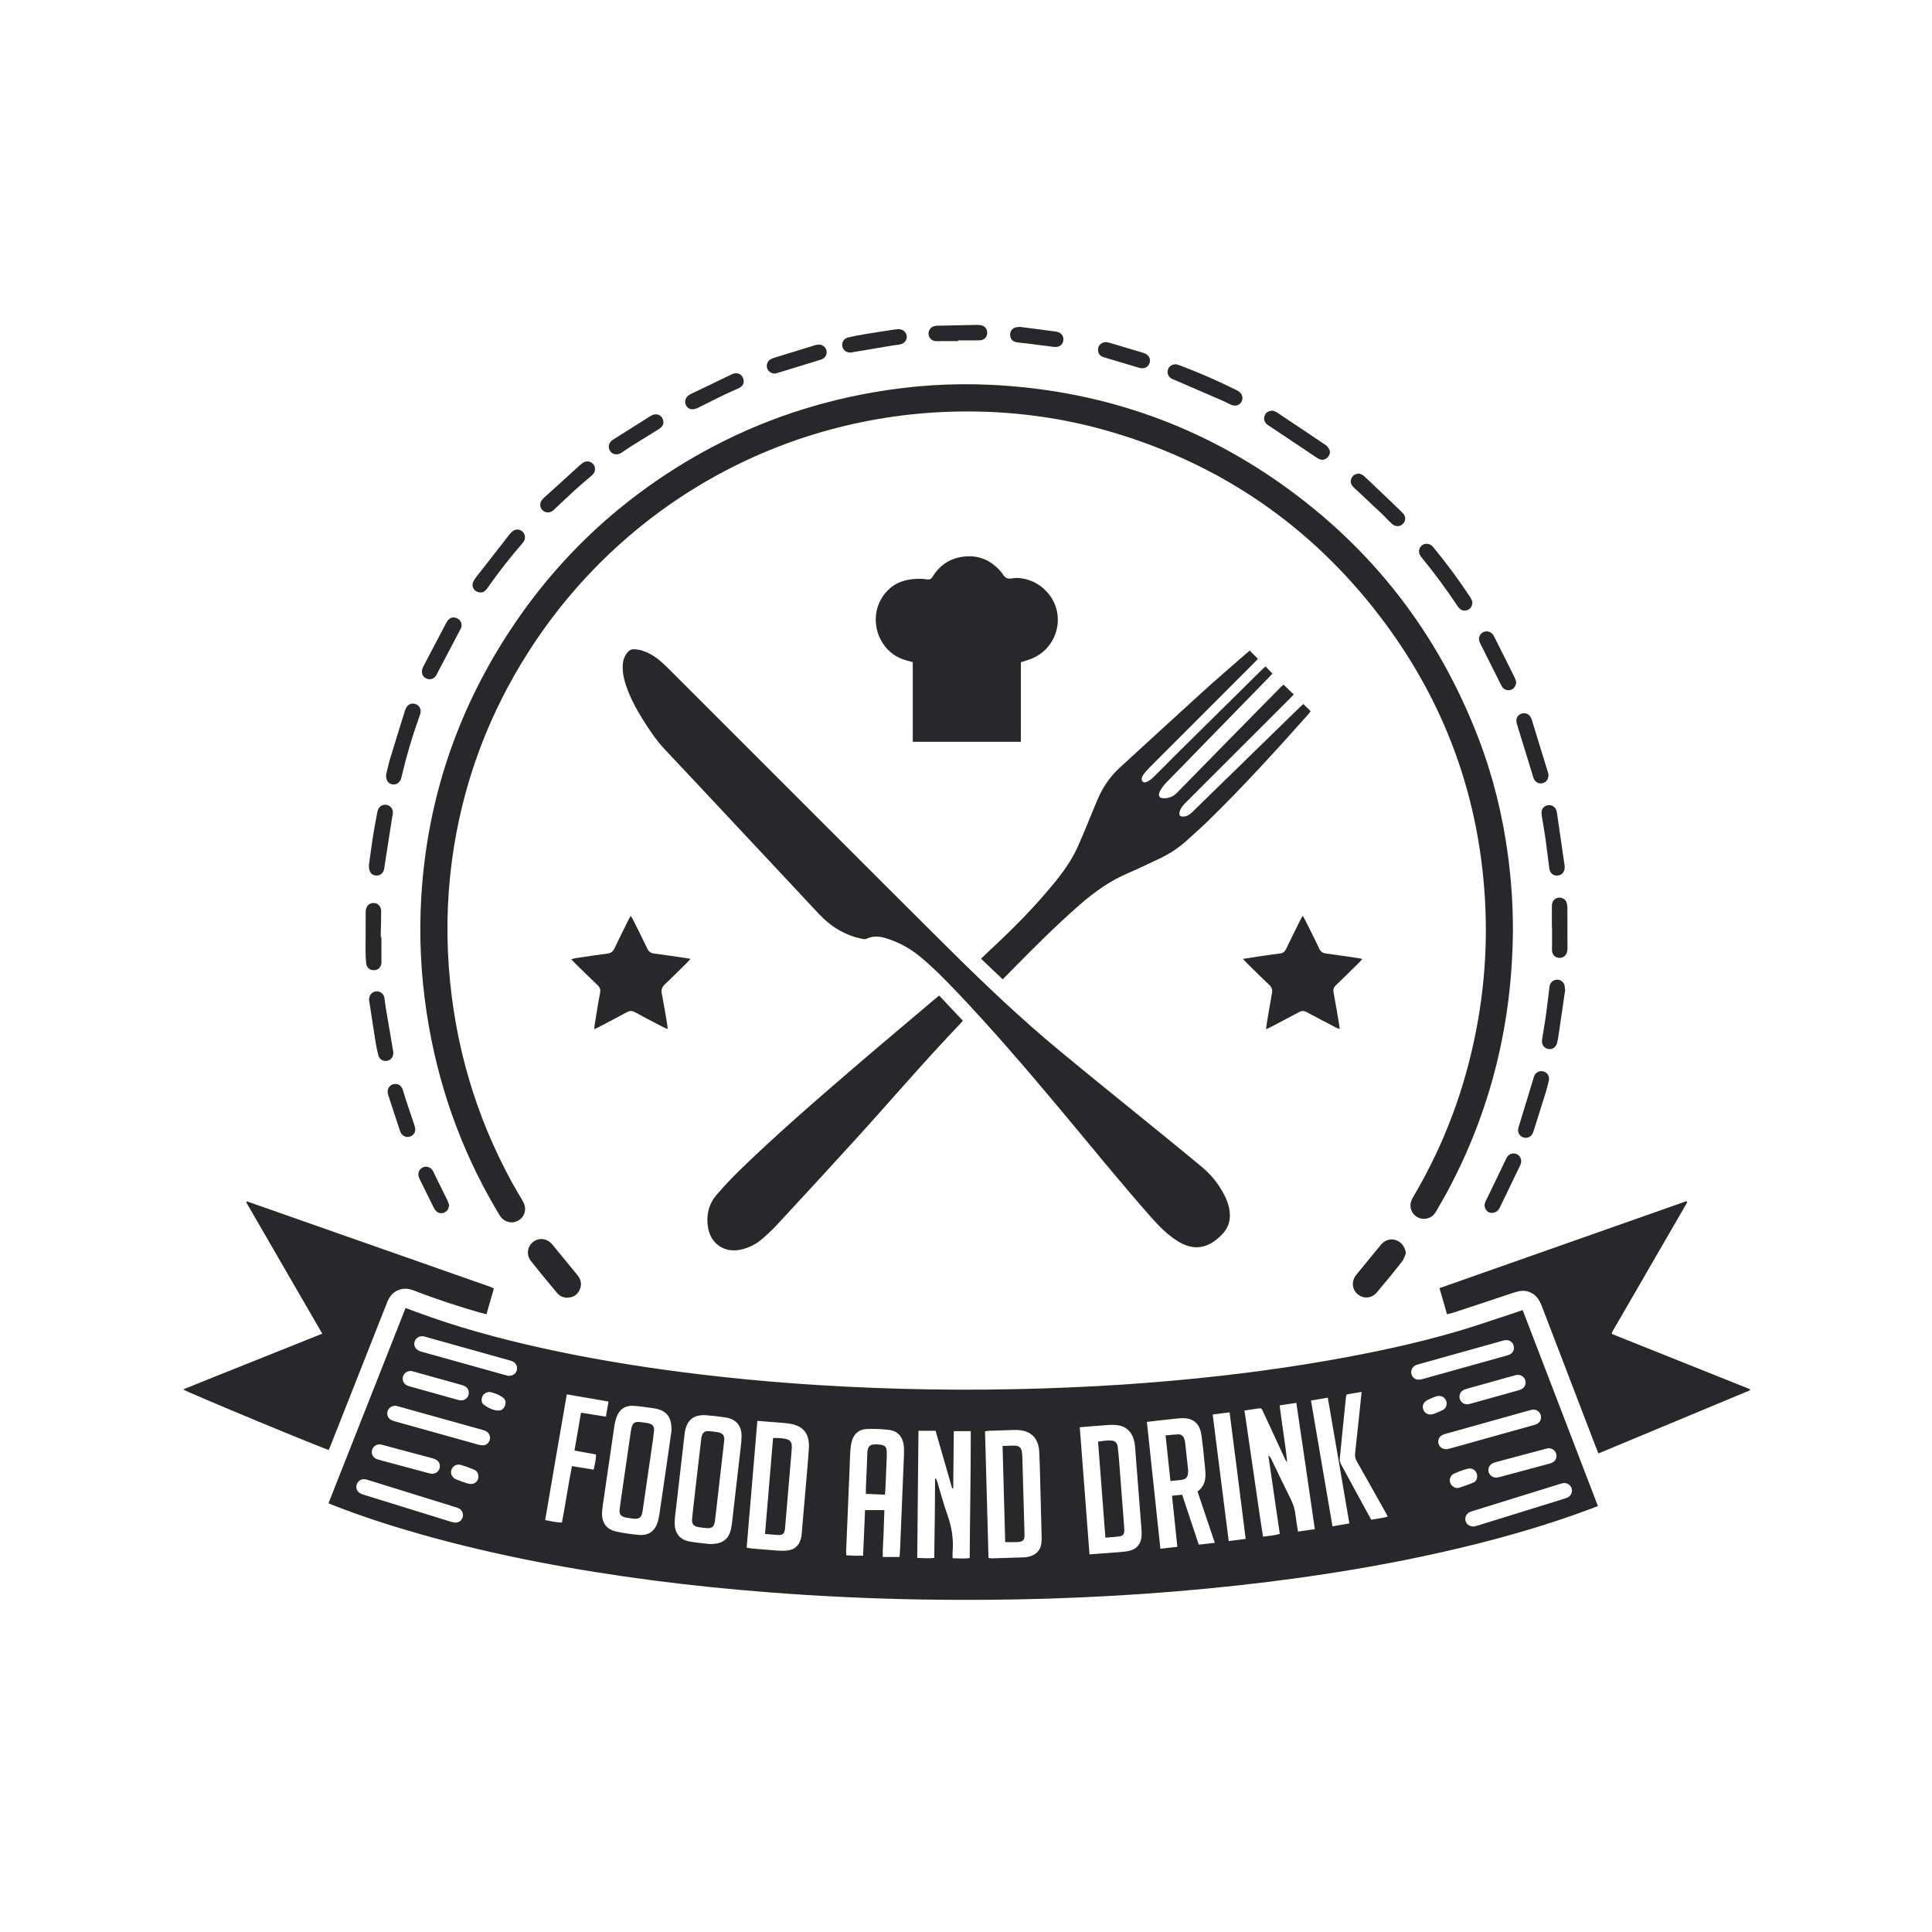 <?xml version="1.0" encoding="utf-8"?>
<!-- Generator: Adobe Illustrator 16.0.0, SVG Export Plug-In . SVG Version: 6.00 Build 0)  -->
<!DOCTYPE svg PUBLIC "-//W3C//DTD SVG 1.1//EN" "http://www.w3.org/Graphics/SVG/1.1/DTD/svg11.dtd">
<svg version="1.1" id="Layer_1" xmlns="http://www.w3.org/2000/svg" xmlns:xlink="http://www.w3.org/1999/xlink" x="0px" y="0px"
	 width="2400.208px" height="2400.208px" viewBox="0 0 2400.208 2400.208" enable-background="new 0 0 2400.208 2400.208"
	 xml:space="preserve">
<path fill-rule="evenodd" clip-rule="evenodd" fill="#28282B" d="M1891.681,1627.578c31.256,81.398,62.26,162.137,93.468,243.41
	c-2.484,1.012-4.448,1.863-6.448,2.615c-61.494,23.141-124.635,40.652-188.682,55.027c-58.16,13.053-116.821,23.33-175.857,31.539
	c-50.514,7.023-101.187,12.52-152.007,16.773c-105.319,8.816-210.821,11.949-316.471,10.205
	c-63.396-1.045-126.713-3.961-189.939-8.887c-48.254-3.76-96.396-8.557-144.379-14.836
	c-97.637-12.779-194.287-30.602-289.128-57.463c-36.563-10.355-72.685-22.055-108.1-35.875c-1.819-0.711-3.605-1.504-6.037-2.523
	c31.982-81.004,63.803-161.6,95.784-242.602c4.713,1.77,8.78,3.309,12.855,4.822c50.314,18.705,101.956,32.814,154.298,44.477
	c57.997,12.922,116.545,22.633,175.461,30.273c56.34,7.307,112.868,12.623,169.556,16.172c92.475,5.791,185.025,7.184,277.645,4.279
	c46.584-1.461,93.107-3.936,139.554-7.701c72.573-5.885,144.813-14.5,216.563-27.057c54.385-9.52,108.37-20.85,161.361-36.416
	c24.724-7.264,49.054-15.863,73.56-23.863C1886.798,1629.277,1888.842,1628.55,1891.681,1627.578z M1633.47,1899.785
	c-7.662-52.729-15.177-104.613-22.967-156.93c-7.296,1.088-13.726,2.045-20.756,3.092c2.834,23.914,7.042,47.066,9.351,70.502
	c-1.193-1.061-1.908-2.215-2.474-3.436c-6.724-14.51-13.42-29.031-20.132-43.545c-2.602-5.625-5.242-11.23-7.833-16.859
	c-0.784-1.705-1.602-3.32-3.885-2.996c-6.054,0.859-12.103,1.752-18.717,2.713c3.901,26.719,7.634,52.596,11.468,78.457
	c3.851,25.979,7.326,52.018,11.62,78.293c7.456-1.096,14.148-1.412,20.781-3.482c-4.793-32.9-9.49-65.158-14.189-97.414
	c1.99,1.402,2.96,3.094,3.808,4.844c8.103,16.73,16.043,33.543,24.35,50.172c2.912,5.83,4.689,11.789,5.451,18.217
	c0.815,6.895,2.044,13.74,3.198,21.309C1619.577,1901.732,1626.034,1900.828,1633.47,1899.785z M1141.057,1777.466
	c-0.514,52.932-1.021,105.207-1.533,158.008c7.486,0.375,14.113,0.693,21.141-0.016c0.231-17.008,0.491-33.375,0.665-49.744
	c0.172-16.203,0.256-32.406,0.379-48.607c0.41-0.039,0.82-0.078,1.23-0.117c0.586,1.641,1.238,3.262,1.747,4.928
	c4.149,13.566,7.768,27.322,12.536,40.668c5.273,14.76,7.508,29.717,6.27,45.281c-0.2,2.51-0.029,5.051-0.029,7.969
	c7.464,0.219,14.112,0.793,21.237-0.174c0.291-52.811,1.449-105.064,1.324-157.73c-7.183,0-13.675,0-21.065,0
	c-0.246,23.748-0.489,47.33-0.733,70.91c-0.44,0.064-0.88,0.131-1.32,0.195c-6.86-23.83-13.722-47.66-20.604-71.57
	C1155.091,1777.466,1148.558,1777.466,1141.057,1777.466z M1117.538,1934.324c0.189-2.23,0.452-4.383,0.543-6.545
	c1.645-39.336,3.28-78.672,4.877-118.01c0.162-3.99,0.316-8.01,0.041-11.984c-0.826-11.961-7.127-19.904-18.158-21.309
	c-9.271-1.18-18.744-1.514-28.087-1.152c-9.254,0.359-15.706,5.654-18.35,14.688c-1.166,3.982-1.704,8.217-1.993,12.373
	c-0.527,7.572-0.64,15.174-0.957,22.762c-1.41,33.746-2.838,67.49-4.231,101.236c-0.078,1.898,0.096,3.807,0.157,5.848
	c3.922,0.197,7.107,0.424,10.296,0.5c3.325,0.08,6.652,0.02,10.539,0.02c0.429-9.668,0.847-19.004,1.256-28.342
	c0.416-9.508,0.821-19.016,1.223-28.336c8.382,0,15.868,0,24.011,0c-0.344,10.205-0.618,19.725-0.996,29.24
	c-0.377,9.488-1.175,18.969-0.972,29.012C1104.083,1934.324,1110.581,1934.324,1117.538,1934.324z M1353.536,1931.078
	c5.184-0.383,9.712-0.699,14.237-1.057c10.161-0.801,20.355-1.324,30.473-2.51c14.015-1.639,20.523-9.4,20.086-23.41
	c-0.168-5.389-0.741-10.766-1.157-16.146c-2.338-30.289-4.663-60.58-7.064-90.865c-0.22-2.771-0.719-5.564-1.461-8.242
	c-3.181-11.455-11.086-17.846-22.93-18.572c-2.983-0.184-6.002-0.135-8.986,0.07c-8.574,0.584-17.14,1.295-25.707,1.977
	c-2.948,0.234-5.891,0.527-9.564,0.859C1345.493,1825.9,1349.492,1878.189,1353.536,1931.078z M834.23,1777.464
	c0.432-16.826-6.058-24.893-19.875-27.508c-1.571-0.297-3.149-0.578-4.735-0.77c-7.926-0.965-15.839-2.432-23.791-2.701
	c-9.315-0.313-16.08,4.426-19.483,13.172c-1.506,3.871-2.507,8.023-3.122,12.141c-4.424,29.65-8.707,59.32-12.993,88.99
	c-0.857,5.932-1.882,11.871-2.226,17.84c-0.743,12.896,5.249,21.391,17.668,24.094c9.346,2.035,18.904,3.408,28.44,4.166
	c11.729,0.93,19.517-4.789,22.995-15.969c1.121-3.604,1.761-7.385,2.315-11.131c3.507-23.725,6.94-47.459,10.375-71.193
	C831.429,1797.324,833.01,1786.046,834.23,1777.464z M1228.069,1935.498c1.864,0.229,3.027,0.523,4.183,0.49
	c13.575-0.379,27.153-0.75,40.724-1.271c2.361-0.09,4.763-0.648,7.033-1.354c8.029-2.494,12.796-7.918,13.759-16.34
	c0.361-3.158,0.34-6.377,0.262-9.564c-0.56-22.961-1.154-45.922-1.787-68.883c-0.324-11.779-0.519-23.568-1.188-35.33
	c-0.971-17.059-10.592-26.166-27.671-26.711c-1.196-0.039-2.397-0.035-3.595,0c-10.381,0.311-20.763,0.613-31.142,0.98
	c-1.497,0.053-2.981,0.439-4.909,0.742C1225.188,1830.941,1226.628,1883.164,1228.069,1935.498z M940.901,1765.193
	c-4.475,52.967-8.875,105.039-13.31,157.527c2.231,0.379,3.944,0.795,5.679,0.947c10.149,0.889,20.298,1.799,30.46,2.529
	c4.373,0.314,8.8,0.553,13.16,0.238c10.052-0.727,16.076-6.096,18.355-15.949c0.447-1.934,0.642-3.938,0.813-5.922
	c2.281-26.27,4.553-52.539,6.789-78.814c0.763-8.955,1.6-17.912,2.084-26.887c0.97-17.959-7.167-27.934-24.957-30.338
	c-8.106-1.096-16.311-1.469-24.472-2.156C950.955,1765.986,946.406,1765.634,940.901,1765.193z M880.961,1918.164
	c16.477,0.549,24.478-5.695,27.339-19.223c0.496-2.344,0.851-4.723,1.126-7.102c3.147-27.197,6.293-54.393,9.375-81.598
	c0.967-8.533,2.276-17.08,2.469-25.641c0.3-13.369-6.791-21.596-19.833-23.631c-8.088-1.264-16.252-2.203-24.418-2.756
	c-15.201-1.033-23.673,5.912-26.219,20.965c-0.133,0.789-0.214,1.586-0.306,2.381c-3.535,30.57-7.083,61.141-10.587,91.715
	c-0.683,5.953-1.542,11.918-1.706,17.895c-0.37,13.521,6.238,21.875,19.242,24.078
	C866.101,1916.716,874.886,1917.431,880.961,1918.164z M1424.834,1766.507c5.639,53.002,11.167,104.971,16.76,157.541
	c7.348-0.82,13.972-1.561,21.067-2.352c-2.234-21.486-4.392-42.232-6.6-63.461c4.623-0.484,8.479-0.887,12.558-1.313
	c6.971,20.939,13.766,41.352,20.669,62.09c6.811-0.799,13.053-1.529,19.919-2.334c-7.343-21.771-14.405-42.713-21.478-63.686
	c8.234-5.928,10.264-14.027,9.838-23.035c-0.217-4.584-0.721-9.158-1.21-13.727c-1.189-11.125-2.126-22.289-3.753-33.35
	c-2.24-15.24-10.748-21.844-26.052-20.963c-1.197,0.068-2.393,0.176-3.584,0.301c-7.153,0.752-14.309,1.488-21.457,2.285
	C1436.206,1765.097,1430.911,1765.775,1424.834,1766.507z M704.179,1732.251c-9.087,52.418-18.074,104.045-26.877,156.211
	c7.406,1.234,13.822,3.131,20.792,3.045c4.633-23.559,7.819-46.822,12.502-70.104c9.431,1.527,18.021,2.92,26.899,4.359
	c1.488-6.602,3.026-12.455,2.98-18.805c-9.171-1.676-17.733-3.242-26.762-4.893c2.748-15.904,5.386-31.176,8.121-47.006
	c10.496,1.674,20.436,3.258,30.892,4.926c1.136-6.545,2.141-12.34,3.26-18.785C738.64,1738.205,721.982,1735.328,704.179,1732.251z
	 M1628.693,1739.982c8.992,52.598,17.806,104.15,26.716,156.27c7.287-1.27,13.871-2.416,20.954-3.65
	c-9.012-52.385-17.622-104.104-26.804-156.215C1642.326,1737.632,1635.907,1738.738,1628.693,1739.982z M1547.533,1911.861
	c-6.63-52.842-13.144-104.838-19.969-157.287c-7.324,0.963-13.77,1.811-20.989,2.76c6.658,52.584,13.243,104.576,19.91,157.215
	C1533.627,1913.636,1540.089,1912.812,1547.533,1911.861z M1703.544,1888.046c7.11-1.479,13.814-1.742,20.538-4.018
	c-1.123-2.1-1.845-3.51-2.62-4.889c-11.946-21.268-23.851-42.561-35.906-63.766c-1.772-3.117-2.476-6.113-2.074-9.67
	c1.951-17.283,3.748-34.584,5.577-51.881c0.834-7.885,1.617-15.775,2.521-24.621c-6.862,1.178-12.815,2.199-18.594,3.189
	c-0.406,1.465-0.732,2.211-0.812,2.984c-2.631,25.855-5.287,51.709-7.752,77.582c-0.19,1.99,0.612,4.313,1.592,6.139
	c8.794,16.383,17.727,32.691,26.627,49.018C1696.172,1874.593,1699.723,1881.06,1703.544,1888.046z M575.192,1882.15
	c-0.22-3.676-1.854-6.514-5.15-8.213c-1.408-0.727-2.962-1.193-4.485-1.666c-35.861-11.135-71.725-22.26-107.593-33.371
	c-1.523-0.473-3.065-0.988-4.636-1.186c-4.578-0.572-8.789,2.213-10.203,6.588c-1.326,4.102,0.328,8.629,4.162,10.879
	c1.356,0.797,2.923,1.279,4.441,1.75c36.243,11.252,72.489,22.492,108.75,33.682c1.88,0.58,3.909,1.016,5.856,0.975
	C571.438,1891.478,575.271,1887.244,575.192,1882.15z M1831.237,1896.433c0.991-0.258,2.937-0.68,4.832-1.266
	c35.493-10.977,70.981-21.967,106.466-32.971c1.713-0.531,3.463-1.049,5.055-1.854c4.462-2.25,6.385-7.088,4.776-11.627
	c-1.501-4.234-5.893-6.889-10.471-6.158c-1.763,0.281-3.479,0.893-5.195,1.426c-35.293,10.945-70.584,21.9-105.872,32.865
	c-1.714,0.531-3.481,1-5.072,1.797c-4.254,2.137-6.247,6.715-4.991,11.053C1821.983,1893.91,1825.668,1896.533,1831.237,1896.433z
	 M491.262,1746.388c-5.139,0.113-8.883,3.123-9.92,7.357c-0.968,3.951,0.758,8.252,4.423,10.258
	c1.724,0.943,3.703,1.477,5.617,2.012c34.243,9.586,68.491,19.15,102.749,28.688c1.716,0.477,3.512,0.9,5.276,0.926
	c4.306,0.061,7.813-2.639,8.959-6.594c1.227-4.236-0.44-8.652-4.277-10.848c-1.368-0.785-2.922-1.307-4.451-1.734
	c-34.824-9.732-69.656-19.439-104.49-29.139C493.62,1746.89,492.059,1746.576,491.262,1746.388z M631.191,1709.185
	c5.755,0.32,9.649-2.35,10.827-6.787c1.253-4.723-0.934-9.229-5.589-11.26c-1.455-0.635-3.032-1.004-4.569-1.434
	c-34.051-9.535-68.104-19.061-102.158-28.588c-1.154-0.322-2.298-0.723-3.474-0.922c-5.151-0.873-9.82,1.98-11.195,6.781
	c-1.299,4.533,0.983,9.203,5.614,11.252c1.452,0.643,3.017,1.045,4.554,1.475c34.057,9.512,68.116,19.014,102.176,28.51
	C628.91,1708.64,630.462,1709.001,631.191,1709.185z M1880.877,1674.72c0.053-5.818-4.548-10.256-10.069-9.863
	c-1.77,0.125-3.523,0.674-5.249,1.156c-34.06,9.512-68.113,19.037-102.164,28.58c-1.727,0.484-3.51,0.93-5.089,1.74
	c-3.925,2.014-5.874,6.506-4.832,10.625c1.081,4.279,4.668,7.15,9.232,7.043c1.96-0.047,3.943-0.561,5.853-1.092
	c33.876-9.422,67.743-18.877,101.608-28.34c1.729-0.482,3.478-0.965,5.113-1.686
	C1878.931,1681.277,1880.682,1678.316,1880.877,1674.72z M1797.264,1800.47c0.823-0.186,2.587-0.504,4.307-0.982
	c34.253-9.551,68.503-19.115,102.747-28.697c1.725-0.482,3.5-0.949,5.08-1.758c4.186-2.145,6.021-6.746,4.654-11.18
	c-1.259-4.088-5.252-6.922-9.62-6.588c-1.77,0.135-3.523,0.674-5.248,1.154c-34.057,9.516-68.109,19.043-102.157,28.588
	c-1.727,0.484-3.511,0.926-5.091,1.734c-3.965,2.033-5.9,6.455-4.866,10.607C1788.129,1797.605,1791.749,1800.394,1797.264,1800.47z
	 M546.466,1821.71c0.086-5.029-2.802-8.313-9.286-10.063c-20.638-5.574-41.3-11.059-61.955-16.57
	c-0.962-0.258-1.934-0.557-2.918-0.635c-4.601-0.369-8.782,2.518-10.061,6.869c-1.276,4.344,0.733,8.926,4.998,11.029
	c1.415,0.697,2.997,1.088,4.533,1.504c20.06,5.41,40.122,10.809,60.191,16.184c1.54,0.412,3.124,0.83,4.701,0.893
	C542.012,1831.134,546.376,1826.957,546.466,1821.71z M1859.14,1835.755c1.23-0.254,3.011-0.531,4.741-0.992
	c20.063-5.365,40.124-10.748,60.174-16.162c1.722-0.465,3.499-0.971,5.028-1.848c3.868-2.215,5.461-6.621,4.178-10.863
	c-1.231-4.066-5.247-6.906-9.594-6.631c-1.376,0.088-2.742,0.498-4.088,0.855c-20.265,5.387-40.527,10.779-60.779,16.211
	c-1.723,0.463-3.489,1.012-5.017,1.898c-3.865,2.24-5.53,6.752-4.251,10.857C1850.728,1832.916,1854.477,1835.675,1859.14,1835.755z
	 M510.807,1703.232c-4.989-0.145-8.87,2.639-10.137,6.807c-1.244,4.094,0.504,8.695,4.377,10.797
	c1.729,0.939,3.706,1.475,5.621,2.014c18.667,5.244,37.341,10.455,56.018,15.658c1.732,0.482,3.477,1.035,5.25,1.225
	c4.676,0.498,8.837-2.346,10.114-6.715c1.295-4.434-0.621-8.881-4.922-11.072c-1.41-0.717-2.973-1.174-4.507-1.604
	c-19.249-5.389-38.504-10.752-57.761-16.111C513.326,1703.802,511.767,1703.466,510.807,1703.232z M1895.282,1717.523
	c0.036-5.465-4.596-9.852-10.147-9.457c-1.573,0.113-3.134,0.602-4.668,1.027c-19.064,5.305-38.125,10.621-57.179,15.967
	c-1.725,0.482-3.488,0.988-5.065,1.809c-3.963,2.063-5.845,6.449-4.775,10.641c1.118,4.381,5.277,7.469,9.888,7.068
	c1.97-0.172,3.911-0.803,5.834-1.338c16.756-4.65,33.508-9.322,50.256-14.002c3.08-0.861,6.199-1.625,9.201-2.709
	C1892.972,1724.958,1895.255,1721.691,1895.282,1717.523z M594.381,1834.046c-0.113-3.68-2.055-6.871-5.759-8.375
	c-5.162-2.096-10.394-4.086-15.734-5.658c-5.476-1.609-10.342,1.045-12.032,5.988c-1.665,4.867,0.766,9.83,6.087,11.977
	c4.245,1.711,8.56,3.271,12.912,4.688c1.857,0.605,3.902,1,5.84,0.926C590.784,1843.398,594.537,1839.119,594.381,1834.046z
	 M1835.193,1833.976c-0.081-6.508-5.683-11.004-11.977-9.283c-5.739,1.566-11.418,3.611-16.817,6.109
	c-6.002,2.779-6.964,10.566-2.304,15.086c2.511,2.434,5.665,3.287,8.844,2.311c5.887-1.811,11.724-3.865,17.396-6.26
	C1833.709,1840.515,1835.152,1837.343,1835.193,1833.976z M608.704,1729.318c-4.838,0.104-7.693,2.02-9.42,5.512
	c-1.677,3.393-1.17,8.277,1.884,10.418c5.356,3.754,11.2,6.941,17.986,7.123c3.978,0.107,6.763-2.236,8.162-5.902
	c1.397-3.658,0.981-7.453-2.1-9.857C620.167,1732.667,614.162,1730.513,608.704,1729.318z M1797.297,1743.738
	c-0.157-6.484-5.885-10.857-12.178-9.211c-3.626,0.951-7.053,2.701-10.52,4.205c-5.796,2.514-8.252,7.268-6.456,12.287
	c1.828,5.113,6.873,7.512,12.737,5.598c3.96-1.291,7.811-3.014,11.541-4.883C1795.723,1750.082,1797.077,1746.978,1797.297,1743.738
	z"/>
<path fill-rule="evenodd" clip-rule="evenodd" fill="#28282B" d="M1879.56,1154.653c-0.635,115.516-27.022,224.588-81.873,326.518
	c-4.357,8.098-9.06,16.012-13.642,23.986c-2.735,4.764-6.704,7.857-12.222,8.807c-12.054,2.07-22.295-9.102-18.884-20.854
	c0.874-3.014,2.558-5.846,4.167-8.584c37.24-63.373,62.484-131.242,76.563-203.342c10.053-51.48,14.009-103.438,11.586-155.791
	c-6.172-133.429-49.803-253.556-130.834-359.57c-85.49-111.848-196.099-188.098-331.126-228.432
	c-62.54-18.681-126.556-27.13-191.823-26.14c-218.618,3.317-418.821,115.456-536.17,300.553
	c-46.53,73.393-77.087,152.977-91.076,238.791c-8.174,50.146-10.33,100.589-6.589,151.294
	c7.002,94.934,32.935,184.275,78.781,267.76c4.331,7.887,9.122,15.518,13.508,23.373c4.333,7.76,2.793,16.377-3.604,21.688
	c-7.274,6.039-18.171,4.879-24.014-2.738c-2.059-2.686-3.715-5.689-5.443-8.615c-44.901-76.002-73.504-157.771-86.78-244.982
	c-7.311-48.025-9.626-96.29-6.675-144.765c6.868-112.818,40.021-217.406,99.479-313.486
	c59.991-96.942,139.348-174.229,237.962-231.503c70.224-40.786,145.538-67.691,225.58-81.458
	c47.496-8.17,95.334-11.374,143.423-9.127c132.627,6.195,253.857,46.701,362.297,123.493
	c113.31,80.24,194.658,185.728,244.497,315.354c18.158,47.229,30.16,96.065,36.821,146.232
	C1877.503,1093.495,1879.583,1123.988,1879.56,1154.653z"/>
<path fill-rule="evenodd" clip-rule="evenodd" fill="#28282B" d="M773.61,829.34c-0.217-6.642,1.284-13.305,6.063-19.002
	c2.214-2.64,4.813-3.905,8.344-3.765c6.977,0.279,13.309,2.522,19.369,5.75c8.57,4.566,15.722,10.937,22.533,17.75
	c50.756,50.769,101.511,101.54,152.291,152.286c66.48,66.435,132.798,133.035,199.545,199.202
	c43.034,42.661,87.024,84.358,133.691,123.071c39.703,32.936,79.956,65.211,119.945,97.805
	c19.376,15.791,38.839,31.479,58.006,47.518c12.248,10.252,21.912,22.74,28.843,37.168c2.06,4.287,3.691,8.906,4.702,13.551
	c2.834,13.02-0.056,24.59-9.834,34.07c-0.717,0.695-1.428,1.398-2.165,2.074c-16.576,15.189-33.538,16.791-52.479,4.727
	c-11.733-7.475-21.604-17.141-30.775-27.488c-40.064-45.199-77.947-92.242-116.74-138.518
	c-40.598-48.43-81.758-96.373-125.277-142.229c-15.145-15.957-30.556-31.66-47.605-45.637
	c-11.096-9.096-23.537-15.872-37.009-20.646c-9.334-3.308-18.8-5.487-28.555-0.757c-1.873,0.908-4.737,0.267-7.017-0.237
	c-20.585-4.54-37.653-15.162-51.961-30.442c-21.048-22.478-42.07-44.98-63.116-67.459c-42.911-45.836-85.768-91.724-128.792-137.454
	c-10.777-11.455-19.298-24.467-27.563-37.689c-7.961-12.737-14.994-25.975-19.91-40.233
	C775.595,845.355,773.643,837.824,773.61,829.34z"/>
<path fill-rule="evenodd" clip-rule="evenodd" fill="#28282B" d="M2002.579,1657.259c57.208,22.895,114.327,45.756,171.447,68.615
	c0.041,0.436,0.082,0.871,0.123,1.307c-62.611,26.09-125.222,52.18-188.381,78.498c-1.271-3.193-2.314-5.74-3.3-8.307
	c-22.432-58.424-44.896-116.838-67.238-175.297c-2.923-7.646-7.2-13.775-15.032-16.906c-6.745-2.699-13.195-1.438-19.854,0.814
	c-24.801,8.391-49.692,16.512-74.563,24.693c-2.411,0.793-4.917,1.301-8.085,2.125c-3.163-10.979-6.175-21.43-9.361-32.488
	c102.713-36.168,204.835-72.127,306.67-107.986c0.599,0.467,0.807,0.557,0.892,0.713c0.088,0.164,0.089,0.395,0.066,0.588
	c-0.022,0.188-0.11,0.373-0.194,0.549c-0.174,0.359-0.354,0.717-0.55,1.066c-0.293,0.523-0.603,1.037-0.902,1.557
	c-30.252,52.273-60.504,104.545-90.755,156.818c-0.2,0.346-0.39,0.697-0.572,1.053c-0.092,0.178-0.163,0.365-0.23,0.553
	c-0.068,0.188-0.144,0.377-0.174,0.572C2002.556,1655.992,2002.579,1656.195,2002.579,1657.259z"/>
<path fill-rule="evenodd" clip-rule="evenodd" fill="#28282B" d="M400.357,1656.882c-31.9-55.111-63.225-109.227-94.437-163.146
	c0.393-0.574,0.471-0.756,0.606-0.867c0.143-0.119,0.38-0.285,0.509-0.238c100.912,35.412,201.818,70.842,302.718,106.287
	c1.103,0.387,2.123,1.004,3.815,1.818c-3.054,10.594-6.068,21.045-9.219,31.973c-2.683-0.641-4.793-1.057-6.853-1.65
	c-27.487-7.902-54.671-16.713-81.351-27.057c-3.146-1.219-6.433-2.414-9.749-2.787c-11.048-1.244-20.547,4.721-24.988,15.643
	c-5.421,13.334-10.594,26.77-15.88,40.16c-18.205,46.119-36.412,92.238-54.625,138.355c-0.796,2.016-1.661,4.006-2.451,5.904
	c-4.708-0.549-174.314-70.896-180.928-75.125c29.088-11.918,57.787-23.182,86.389-34.68
	C342.452,1680.001,371.023,1668.617,400.357,1656.882z"/>
<path fill-rule="evenodd" clip-rule="evenodd" fill="#28282B" d="M1268.266,822.71c0,32.773,0,65.654,0,98.87
	c-45.002,0-89.276,0-134.292,0c0-33.122,0-65.992,0-98.971c-3.902-1.095-7.178-1.919-10.395-2.93
	c-35.58-11.188-48.475-58.761-20.093-86.852c9.261-9.166,21.02-12.852,33.728-13.626c4.76-0.29,9.628-0.135,14.34,0.551
	c3.587,0.521,5.448-0.573,7.258-3.517c7.564-12.307,18.273-20.67,32.492-23.718c20.796-4.458,38.268,1.576,52.164,17.741
	c0.91,1.058,1.803,2.163,2.507,3.361c2.544,4.327,6.124,5.896,11.124,4.97c6.191-1.146,12.357-0.405,18.4,1.231
	c21.394,5.794,37.395,25.233,38.626,46.876c1.297,22.793-11.997,43.63-33.251,51.914
	C1276.987,820.127,1272.931,821.208,1268.266,822.71z"/>
<path fill-rule="evenodd" clip-rule="evenodd" fill="#28282B" d="M1594.524,850.482c4.475,4.306,8.445,8.127,12.763,12.282
	c-2.073,2.15-3.82,4.021-5.629,5.829c-43.13,43.14-86.253,86.288-129.434,129.378c-3.044,3.037-5.611,6.247-6.693,10.447
	c-1.159,4.499,0.516,6.413,5.233,6.024c3.965-0.328,7.042-2.215,9.897-5.012c25.001-24.495,50.103-48.887,75.169-73.314
	c19.91-19.402,39.812-38.813,59.726-58.211c0.99-0.964,2.062-1.844,3.612-3.224c3.021,2.915,5.955,5.746,9.089,8.77
	c-0.87,1.258-1.43,2.278-2.185,3.125c-40.422,45.429-81.322,90.413-124.855,132.914c-8.581,8.378-17.593,16.318-26.457,24.403
	c-10.423,9.508-22.105,17.143-34.882,23.103c-12.684,5.917-25.242,12.137-38.124,17.591c-22.2,9.399-41.509,23.028-59.568,38.761
	c-30.948,26.962-59.852,56.032-88.579,85.292c-2.485,2.531-4.979,5.055-7.899,8.02c-9.096-8.65-17.738-16.869-26.886-25.57
	c1.797-1.78,3.253-3.309,4.798-4.742c26.846-24.906,53.06-50.441,76.852-78.334c14.56-17.067,28.682-34.553,38.038-55.139
	c7.44-16.372,13.966-33.161,20.902-49.762c1.233-2.952,2.531-5.877,3.74-8.838c6.368-15.602,15.548-29.214,28.048-40.626
	c34.117-31.146,68.024-62.521,102.239-93.558c17.922-16.257,36.313-31.999,54.504-47.958c1.466-1.285,3.039-2.448,4.693-3.772
	c3.491,3.489,6.671,6.667,10.15,10.145c-1.661,1.764-3.1,3.375-4.624,4.9c-42.985,43.002-85.986,85.989-128.955,129.008
	c-2.68,2.683-5.231,5.513-7.63,8.448c-1.244,1.521-2.32,3.322-2.949,5.174c-1.341,3.954,1.646,7.191,5.494,5.594
	c3.214-1.334,6.245-3.582,8.768-6.032c8.894-8.635,17.469-17.596,26.279-26.316c36.107-35.736,72.255-71.43,108.398-107.13
	c1.399-1.382,2.894-2.666,4.612-4.243c2.9,2.995,5.596,5.776,8.592,8.87c-1.345,1.483-2.611,2.972-3.973,4.366
	c-42.746,43.799-85.526,87.564-128.203,131.431c-2.883,2.963-5.437,6.441-7.374,10.088c-3.256,6.132-1.198,9.209,5.585,9.013
	c5.986-0.173,10.912-2.161,15.356-6.712c42.618-43.645,85.443-87.086,128.218-130.578
	C1591.632,853.116,1592.976,851.938,1594.524,850.482z"/>
<path fill-rule="evenodd" clip-rule="evenodd" fill="#28282B" d="M1166.751,1236.787c10.114,10.748,19.666,20.896,29.381,31.219
	c-1.226,1.508-2.015,2.631-2.955,3.611c-44.744,46.623-86.637,95.83-130.088,143.621c-32.42,35.66-65.13,71.059-97.854,106.439
	c-5.69,6.152-11.885,11.887-18.216,17.389c-7.654,6.654-16.577,11.133-26.527,13.357c-20.299,4.537-37.541-6.984-40.91-27.521
	c-2.424-14.771,0.659-28.637,10.267-40.01c10.17-12.041,21.185-23.445,32.535-34.398c44.203-42.648,90.566-82.914,137.14-122.924
	c33.677-28.928,67.709-57.443,101.587-86.141C1162.765,1240.031,1164.456,1238.675,1166.751,1236.787z"/>
<path fill-rule="evenodd" clip-rule="evenodd" fill="#28282B" d="M1692.478,1191.375c-1.856,2.044-3.072,3.521-4.427,4.855
	c-9.399,9.256-18.761,18.551-28.287,27.674c-2.702,2.588-3.756,5.066-3.013,8.951c2.585,13.537,4.753,27.154,7.054,40.746
	c0.227,1.334,0.271,2.697,0.468,4.76c-1.954-0.775-3.408-1.213-4.732-1.902c-12.051-6.279-24.166-12.443-36.059-19.012
	c-3.648-2.016-6.443-1.824-9.955,0.094c-11.398,6.223-22.955,12.158-34.46,18.188c-1.705,0.893-3.464,1.688-6.133,2.982
	c0.342-3.021,0.473-4.967,0.793-6.879c2.112-12.611,4.125-25.242,6.483-37.809c0.824-4.393-0.09-7.463-3.448-10.586
	c-9.511-8.844-18.672-18.064-27.952-27.156c-1.353-1.324-2.6-2.758-4.672-4.971c6.779-1.072,12.42-2.019,18.076-2.846
	c9.291-1.357,18.577-2.768,27.898-3.886c3.797-0.456,6.005-2.124,7.654-5.606c5.646-11.916,11.596-23.689,17.454-35.505
	c0.863-1.742,1.859-3.418,3.18-5.828c1.247,2.195,2.178,3.671,2.953,5.226c5.887,11.801,11.944,23.524,17.499,35.481
	c1.963,4.225,4.703,5.785,9.081,6.345c13.475,1.722,26.903,3.802,40.347,5.763
	C1689.389,1190.616,1690.475,1190.93,1692.478,1191.375z"/>
<path fill-rule="evenodd" clip-rule="evenodd" fill="#28282B" d="M857.955,1191.315c-2.393,2.491-3.853,4.085-5.391,5.602
	c-8.822,8.695-17.52,17.527-26.567,25.982c-3.618,3.381-4.764,6.719-3.792,11.6c2.455,12.338,4.427,24.771,6.552,37.172
	c0.331,1.928,0.445,3.893,0.764,6.793c-2.252-0.965-3.838-1.523-5.314-2.293c-11.864-6.193-23.791-12.279-35.51-18.738
	c-3.627-2-6.438-1.822-9.956,0.107c-11.21,6.145-22.587,11.984-33.91,17.922c-1.908,1.002-3.866,1.908-6.465,3.184
	c0.125-2.119,0.086-3.436,0.295-4.713c2.199-13.402,4.199-26.844,6.798-40.17c0.896-4.59-0.347-7.408-3.58-10.436
	c-9.332-8.738-18.386-17.773-27.531-26.712c-1.398-1.366-2.698-2.835-4.558-4.799c1.885-0.572,3.079-1.102,4.325-1.287
	c13.433-2.001,26.852-4.128,40.326-5.808c4.512-0.563,7.06-2.435,8.972-6.53c5.408-11.581,11.216-22.974,16.886-34.431
	c0.875-1.766,1.854-3.48,3.113-5.832c1.06,1.484,1.952,2.441,2.512,3.563c6.151,12.333,12.388,24.629,18.284,37.084
	c1.852,3.914,4.399,5.543,8.62,6.078c13.471,1.704,26.894,3.798,40.333,5.753C854.299,1190.575,855.424,1190.833,857.955,1191.315z"
	/>
<path fill-rule="evenodd" clip-rule="evenodd" fill="#28282B" d="M704.201,1612.144c-4.905-0.133-9.02-2.084-12.083-5.775
	c-10.955-13.209-21.978-26.369-32.585-39.854c-5.981-7.605-4.464-17.826,2.708-23.561c7.31-5.844,17.557-4.561,23.953,3.166
	c10.435,12.605,20.772,25.289,31.143,37.945c4.762,5.811,5.834,12.25,2.465,18.98
	C716.657,1609.332,711.203,1612.216,704.201,1612.144z"/>
<path fill-rule="evenodd" clip-rule="evenodd" fill="#28282B" d="M1746.589,1557.167c-1.537,3.387-2.473,7.25-4.712,10.082
	c-10.27,13.002-20.723,25.869-31.475,38.475c-6.401,7.504-16.493,8.143-23.595,2.227c-7.268-6.055-8.181-16.316-1.881-24.115
	c10.163-12.58,20.441-25.066,30.76-37.518c5.086-6.139,12.501-8.076,19.382-5.348
	C1741.576,1543.552,1745.946,1549.988,1746.589,1557.167z"/>
<path fill-rule="evenodd" clip-rule="evenodd" fill="#28282B" d="M479.699,962.424c1.367-5.556,2.788-12.613,4.852-19.478
	c5.974-19.859,12.192-39.646,18.362-59.446c0.53-1.701,1.229-3.405,2.164-4.911c2.508-4.035,7.18-5.502,11.471-3.794
	c4.303,1.712,6.764,5.963,5.931,10.57c-0.317,1.75-0.987,3.448-1.594,5.134c-8.655,24.052-15.902,48.521-21.703,73.417
	c-0.316,1.358-0.602,2.74-1.095,4.038c-1.807,4.753-6.218,7.365-10.814,6.497C482.339,973.519,479.283,969.311,479.699,962.424z"/>
<path fill-rule="evenodd" clip-rule="evenodd" fill="#28282B" d="M1461.106,452.535c1.019,0.299,2.966,0.734,4.813,1.433
	c23.912,9.049,47.324,19.245,70.178,30.715c0.534,0.269,1.082,0.516,1.6,0.815c5.313,3.067,7.233,8.232,4.886,13.113
	c-2.319,4.82-7.742,6.597-13.278,4.184c-3.291-1.434-6.416-3.247-9.708-4.678c-19.579-8.505-39.186-16.947-58.78-25.415
	c-2.013-0.87-4.143-1.557-5.988-2.701c-3.718-2.302-5.174-6.863-3.813-11.033C1452.285,455.073,1455.949,452.49,1461.106,452.535z"
	/>
<path fill-rule="evenodd" clip-rule="evenodd" fill="#28282B" d="M1829.24,747.646c-0.167,5.215-1.866,8.177-5.437,9.925
	c-3.59,1.759-7.061,1.322-10.065-1.192c-1.495-1.25-2.68-2.945-3.776-4.59c-13.398-20.103-27.699-39.536-43.016-58.22
	c-1.009-1.23-2.046-2.481-2.798-3.87c-2.37-4.372-1.239-9.438,2.614-12.309c3.549-2.644,8.638-2.402,12.143,0.649
	c0.896,0.779,1.664,1.72,2.422,2.642c16.114,19.581,31.178,39.94,45.102,61.134C1827.809,743.916,1828.64,746.377,1829.24,747.646z"
	/>
<path fill-rule="evenodd" clip-rule="evenodd" fill="#28282B" d="M1581.168,510.207c1.05,0.42,3.271,0.905,5.036,2.077
	c20.315,13.482,40.586,27.034,60.786,40.689c1.733,1.172,3.239,3.03,4.217,4.9c1.866,3.569,0.984,7.083-1.61,9.995
	c-2.594,2.913-5.944,4.05-9.764,2.806c-1.491-0.486-2.903-1.333-4.22-2.211c-19.95-13.312-39.882-26.651-59.8-40.009
	c-1.15-0.771-2.34-1.61-3.192-2.673c-2.479-3.087-2.751-6.585-1.198-10.154C1572.886,512.26,1576.372,510.166,1581.168,510.207z"/>
<path fill-rule="evenodd" clip-rule="evenodd" fill="#28282B" d="M596.815,736.02c-7.042-0.188-11.457-6.42-9.19-12.584
	c0.741-2.015,2-3.912,3.328-5.626c13.805-17.803,27.665-35.563,41.537-53.313c1.102-1.41,2.301-2.78,3.637-3.963
	c3.812-3.377,8.848-3.521,12.568-0.491c3.848,3.134,4.612,8.489,1.804,12.935c-0.53,0.838-1.181,1.607-1.834,2.358
	c-15.326,17.626-29.638,36.043-43.049,55.163C603.328,733.759,600.656,736.246,596.815,736.02z"/>
<path fill-rule="evenodd" clip-rule="evenodd" fill="#28282B" d="M1923.7,962.598c0.115,5.444-2.707,9.225-7.255,10.399
	c-4.356,1.125-8.915-1.011-10.879-5.347c-0.898-1.984-1.35-4.172-1.996-6.271c-6.116-19.844-12.245-39.686-18.323-59.542
	c-0.637-2.08-1.307-4.241-1.374-6.383c-0.135-4.308,2.501-7.617,6.613-8.946c3.902-1.26,8.202,0.115,10.545,3.624
	c0.981,1.47,1.698,3.183,2.225,4.882c6.605,21.368,13.16,42.75,19.702,64.137C1923.363,960.477,1923.547,961.872,1923.7,962.598z"/>
<path fill-rule="evenodd" clip-rule="evenodd" fill="#28282B" d="M458.323,1074.808c1.444-10.345,3.045-22.833,4.971-35.271
	c1.466-9.474,3.33-18.888,5.052-28.322c0.323-1.765,0.629-3.57,1.266-5.234c1.771-4.623,6.444-7.054,11.125-5.966
	c4.403,1.024,7.541,4.979,7.349,9.69c-0.097,2.375-0.739,4.727-1.108,7.092c-3.114,19.934-6.223,39.87-9.326,59.805
	c-0.123,0.79-0.126,1.598-0.267,2.383c-1.067,5.963-5.361,9.367-10.914,8.674C461.202,1087,458.107,1082.966,458.323,1074.808z"/>
<path fill-rule="evenodd" clip-rule="evenodd" fill="#28282B" d="M1943.914,1077.11c0.077,5.983-3.303,10.104-8.558,10.612
	c-5.631,0.545-9.768-2.817-10.597-8.979c-1.627-12.085-2.961-24.209-4.657-36.283c-1.252-8.905-2.909-17.752-4.334-26.634
	c-0.347-2.164-0.736-4.367-0.68-6.541c0.117-4.542,3.133-7.942,7.51-8.875c4.17-0.889,8.561,1.237,10.459,5.213
	c0.594,1.244,1.008,2.633,1.207,3.999c3.202,21.953,6.358,43.913,9.518,65.872C1943.867,1076.088,1943.881,1076.69,1943.914,1077.11
	z"/>
<path fill-rule="evenodd" clip-rule="evenodd" fill="#28282B" d="M488.669,1307.63c-0.003,5.709-3.235,9.627-7.992,10.301
	c-4.958,0.701-9.167-1.703-10.573-6.727c-1.449-5.182-2.515-10.496-3.37-15.813c-2.728-16.957-5.284-33.941-7.887-50.92
	c-0.181-1.18-0.326-2.393-0.257-3.578c0.284-4.914,3.932-8.787,8.627-9.27c4.632-0.477,9.117,2.594,10.175,7.443
	c0.848,3.893,1.042,7.92,1.703,11.859c2.907,17.332,5.879,34.652,8.823,51.979C488.22,1304.677,488.484,1306.455,488.669,1307.63z"
	/>
<path fill-rule="evenodd" clip-rule="evenodd" fill="#28282B" d="M1944.581,1229.074c-2.789,19.139-5.563,38.279-8.382,57.414
	c-0.435,2.957-0.927,5.92-1.636,8.822c-1.364,5.578-5.859,8.764-10.916,7.934c-5.381-0.885-8.759-5.574-7.885-11.498
	c1.366-9.273,3.144-18.486,4.446-27.766c1.661-11.852,3.022-23.742,4.519-35.615c0.174-1.383,0.225-2.807,0.604-4.133
	c1.377-4.813,5.668-7.676,10.421-7.084c4.694,0.584,8.093,4.43,8.331,9.449c0.038,0.797,0.005,1.596,0.005,2.393
	C1944.252,1229.017,1944.417,1229.046,1944.581,1229.074z"/>
<path fill-rule="evenodd" clip-rule="evenodd" fill="#28282B" d="M1688.625,588.222c1.396,0.71,4.067,1.411,5.835,3.073
	c16.158,15.197,32.26,30.457,48.141,45.941c4.4,4.29,3.998,10.192-0.031,13.902c-3.976,3.661-9.532,3.399-13.979-0.885
	c-4.029-3.882-7.764-8.072-11.824-11.92c-10.88-10.313-21.871-20.507-32.802-30.768c-1.452-1.362-3.021-2.677-4.157-4.282
	c-2.14-3.023-2.21-6.379-0.558-9.665C1680.923,590.293,1683.841,588.758,1688.625,588.222z"/>
<path fill-rule="evenodd" clip-rule="evenodd" fill="#28282B" d="M1896.085,1413.605c-6.101,0.186-10.675-4.627-10.09-10.447
	c0.195-1.953,0.938-3.863,1.518-5.766c5.687-18.707,11.392-37.408,17.091-56.109c0.465-1.527,0.785-3.117,1.417-4.572
	c2.076-4.783,7.047-7.051,11.854-5.523c4.468,1.42,7.39,5.982,6.386,10.854c-1.087,5.268-2.51,10.486-4.097,15.631
	c-4.881,15.824-9.924,31.598-14.873,47.402C1903.792,1409.863,1901.031,1413.156,1896.085,1413.605z"/>
<path fill-rule="evenodd" clip-rule="evenodd" fill="#28282B" d="M739.197,583.069c-0.039,3.507-1.971,5.93-4.488,8.082
	c-6.824,5.831-13.736,11.567-20.38,17.598c-8.269,7.507-16.303,15.272-24.44,22.923c-1.016,0.956-1.971,2-3.086,2.823
	c-4.193,3.097-9.733,2.696-13.064-0.865c-3.402-3.637-3.422-8.911,0.002-13.081c0.756-0.921,1.627-1.759,2.512-2.563
	c14.762-13.407,29.527-26.812,44.318-40.187c1.326-1.199,2.742-2.36,4.286-3.242c3.181-1.817,6.518-1.82,9.684,0.038
	C737.721,576.462,739.235,579.37,739.197,583.069z"/>
<path fill-rule="evenodd" clip-rule="evenodd" fill="#28282B" d="M563.179,767.087c7.243,0.042,11.816,6.314,9.831,12.506
	c-0.481,1.5-1.366,2.876-2.108,4.288c-9.099,17.301-18.204,34.599-27.309,51.897c-0.65,1.235-1.189,2.546-1.975,3.688
	c-2.729,3.974-7.297,5.382-11.56,3.667c-4.286-1.724-6.605-5.886-5.74-10.661c0.279-1.542,0.872-3.084,1.603-4.48
	c9.436-18.025,18.925-36.022,28.396-54.029C556.384,770.034,559.174,767.14,563.179,767.087z"/>
<path fill-rule="evenodd" clip-rule="evenodd" fill="#28282B" d="M473.868,1164.413c0,9.169-0.002,18.339,0.002,27.508
	c0,1.396,0.127,2.797,0.031,4.186c-0.37,5.369-4.035,9.041-9.12,9.223c-5.169,0.188-9.269-3.029-9.849-8.443
	c-0.593-5.539-0.75-11.145-0.767-16.723c-0.047-15.552,0.077-31.103,0.137-46.655c0.002-0.598,0.017-1.198,0.066-1.793
	c0.521-6.2,4.278-9.997,9.765-9.876c5.438,0.12,9.371,4.124,9.398,10.275c0.041,9.17-0.311,18.342-0.484,27.513
	c-0.031,1.594-0.004,3.191-0.004,4.787C473.318,1164.413,473.593,1164.413,473.868,1164.413z"/>
<path fill-rule="evenodd" clip-rule="evenodd" fill="#28282B" d="M1116.131,408.93c5.639,0.071,9.701,3.494,10.315,8.436
	c0.6,4.818-2.555,9.2-7.857,10.415c-3.295,0.754-6.709,0.966-10.053,1.523c-16.133,2.687-32.261,5.408-48.39,8.124
	c-0.787,0.132-1.555,0.388-2.345,0.483c-5.596,0.68-10.213-2.387-11.292-7.47c-1.073-5.068,1.886-10.014,7.348-11.284
	c7.184-1.67,14.452-3.022,21.73-4.231c11.61-1.928,23.257-3.641,34.894-5.408C1112.452,409.218,1114.45,409.1,1116.131,408.93z"/>
<path fill-rule="evenodd" clip-rule="evenodd" fill="#28282B" d="M1853.054,1506.845c-5.37,0.137-10.103-5.9-8.282-12.23
	c0.545-1.896,1.609-3.646,2.476-5.445c7.539-15.658,15.084-31.314,22.64-46.965c0.866-1.797,1.607-3.697,2.754-5.303
	c2.715-3.803,7.626-4.947,11.761-2.973c4.127,1.969,6.299,6.512,5.177,10.996c-0.288,1.154-0.755,2.283-1.272,3.359
	c-8.314,17.281-16.646,34.553-24.982,51.824C1861.467,1503.955,1858.739,1506.638,1853.054,1506.845z"/>
<path fill-rule="evenodd" clip-rule="evenodd" fill="#28282B" d="M1883.615,847.051c-0.056,4.806-2.65,8.544-6.147,9.828
	c-3.829,1.406-8.358,0.299-10.836-2.932c-1.198-1.562-2.006-3.437-2.899-5.215c-7.894-15.699-15.768-31.407-23.643-47.114
	c-0.716-1.427-1.529-2.824-2.068-4.318c-1.674-4.637,0.207-9.612,4.355-11.808c4.178-2.211,9.348-1.052,12.317,2.855
	c0.839,1.104,1.5,2.361,2.127,3.606c8.248,16.415,16.504,32.825,24.675,49.277C1882.545,843.344,1883.128,845.689,1883.615,847.051z
	"/>
<path fill-rule="evenodd" clip-rule="evenodd" fill="#28282B" d="M923.95,474.173c-0.121,3.657-2.575,6.507-6.538,8.284
	c-5.638,2.529-11.339,4.928-16.894,7.628c-11.114,5.403-22.147,10.973-33.212,16.478c-6.714,3.339-12.307,2.257-15-2.952
	c-2.688-5.2-0.466-11.132,5.917-14.139c16.947-7.983,33.772-16.225,50.657-24.342c1.072-0.515,2.207-0.964,3.362-1.231
	C918.316,462.491,924.016,467.099,923.95,474.173z"/>
<path fill-rule="evenodd" clip-rule="evenodd" fill="#28282B" d="M962.88,464.141c-4.945-0.092-8.651-2.865-9.84-6.747
	c-1.2-3.917,0.199-8.296,3.633-10.595c1.469-0.983,3.175-1.714,4.873-2.242c16.78-5.217,33.575-10.385,50.384-15.511
	c1.705-0.52,3.516-0.891,5.29-0.944c4.63-0.137,8.55,3.04,9.572,7.508c0.932,4.077-1.185,8.508-5.169,10.483
	c-1.417,0.702-2.998,1.088-4.523,1.556c-16.226,4.984-32.453,9.961-48.685,14.924C966.323,463.214,964.207,463.767,962.88,464.141z"
	/>
<path fill-rule="evenodd" clip-rule="evenodd" fill="#28282B" d="M824.229,524.662c-0.036,3.903-2.669,6.62-6.292,8.826
	c-10.392,6.33-20.748,12.721-31.065,19.172c-4.396,2.75-8.653,5.723-12.993,8.563c-1.332,0.873-2.658,1.816-4.113,2.43
	c-4.345,1.832-9.189,0.439-11.73-3.222c-2.721-3.92-2.168-9.083,1.417-12.532c0.854-0.822,1.856-1.514,2.864-2.151
	c15.168-9.602,30.332-19.212,45.552-28.731c1.65-1.032,3.585-1.884,5.488-2.183C819.134,513.928,824.095,518.265,824.229,524.662z"
	/>
<path fill-rule="evenodd" clip-rule="evenodd" fill="#28282B" d="M1927.961,1152.227c0-7.995-0.013-15.99,0.01-23.985
	c0.005-1.793-0.074-3.624,0.245-5.372c0.806-4.403,4.409-7.478,8.734-7.709c4.241-0.227,8.346,2.535,9.544,6.726
	c0.541,1.893,0.741,3.94,0.751,5.919c0.082,16.791,0.095,33.583,0.092,50.375c0,1.389-0.129,2.811-0.445,4.16
	c-1.167,4.972-5.2,8.013-10.002,7.664c-4.858-0.354-8.381-3.841-8.752-8.995c-0.2-2.78,0.057-5.592,0.063-8.39
	c0.015-6.797,0.005-13.594,0.005-20.391C1928.124,1152.227,1928.043,1152.227,1927.961,1152.227z"/>
<path fill-rule="evenodd" clip-rule="evenodd" fill="#28282B" d="M1190.193,423.789c-7.386,0-14.771-0.002-22.158,0
	c-1.996,0-4.013,0.191-5.986-0.019c-4.646-0.494-8.091-4.116-8.489-8.676c-0.371-4.241,2.227-8.306,6.452-9.736
	c1.48-0.5,3.124-0.674,4.698-0.712c16.374-0.387,32.748-0.742,49.123-1.026c1.969-0.034,4.029,0.129,5.903,0.684
	c4.616,1.369,7.134,5.367,6.677,10.086c-0.449,4.642-3.782,7.954-8.656,8.385c-2.182,0.192-4.392,0.074-6.589,0.077
	c-6.991,0.006-13.983,0.001-20.976,0.001C1190.193,423.166,1190.193,423.478,1190.193,423.789z"/>
<path fill-rule="evenodd" clip-rule="evenodd" fill="#28282B" d="M491.008,1346.65c4.358-0.047,7.699,2.303,9.33,6.99
	c1.506,4.326,2.604,8.793,4.044,13.143c3.258,9.836,6.644,19.633,9.913,29.465c0.687,2.066,1.411,4.199,1.571,6.342
	c0.333,4.473-2.416,8.127-6.694,9.473c-3.918,1.23-8.128-0.174-10.531-3.664c-0.78-1.133-1.388-2.438-1.821-3.746
	c-4.819-14.568-9.599-29.148-14.353-43.738c-0.43-1.318-0.771-2.709-0.86-4.086C481.248,1351.265,485.509,1346.708,491.008,1346.65z
	"/>
<path fill-rule="evenodd" clip-rule="evenodd" fill="#28282B" d="M1265.933,405.969c15.431,2.002,30.878,3.88,46.281,6.069
	c6.048,0.859,9.483,5.46,8.844,10.814c-0.638,5.329-5.075,8.829-11.264,8.151c-11.104-1.216-22.161-2.84-33.244-4.245
	c-4.748-0.603-9.568-0.789-14.252-1.701c-5.073-0.988-7.775-5.094-7.334-10.101c0.434-4.908,3.941-8.221,9.124-8.598
	c0.595-0.043,1.195-0.006,1.795-0.006C1265.898,406.225,1265.916,406.097,1265.933,405.969z"/>
<path fill-rule="evenodd" clip-rule="evenodd" fill="#28282B" d="M1374.398,424.975c0.706,0.143,2.099,0.319,3.427,0.71
	c14.152,4.175,28.308,8.344,42.426,12.632c1.859,0.565,3.726,1.534,5.227,2.759c3.054,2.492,3.917,6.654,2.529,10.353
	c-1.386,3.696-4.699,6.06-8.754,6.062c-1.375,0.001-2.798-0.207-4.117-0.596c-14.537-4.285-29.071-8.581-43.575-12.977
	c-4.868-1.475-7.274-4.573-7.452-8.986C1363.882,429.317,1368.071,424.975,1374.398,424.975z"/>
<path fill-rule="evenodd" clip-rule="evenodd" fill="#28282B" d="M557.937,1496.824c-0.389,4.895-2.167,7.814-5.777,9.471
	c-3.642,1.668-7.697,1.045-10.483-1.887c-1.345-1.416-2.396-3.191-3.276-4.957c-5.527-11.07-10.977-22.178-16.423-33.287
	c-0.7-1.432-1.372-2.902-1.813-4.428c-1.302-4.51,0.661-9.105,4.655-11.195c4.167-2.18,9.45-0.943,12.268,2.979
	c0.807,1.121,1.36,2.434,1.978,3.684c5.565,11.275,11.149,22.539,16.648,33.846C556.742,1493.162,557.415,1495.445,557.937,1496.824
	z"/>
<path fill-rule="evenodd" clip-rule="evenodd" fill="none" d="M1633.47,1899.785c-7.436,1.043-13.893,1.947-20.926,2.936
	c-1.154-7.568-2.383-14.414-3.198-21.309c-0.762-6.428-2.539-12.387-5.451-18.217c-8.307-16.629-16.247-33.441-24.35-50.172
	c-0.848-1.75-1.817-3.441-3.808-4.844c4.699,32.256,9.396,64.514,14.189,97.414c-6.633,2.07-13.325,2.387-20.781,3.482
	c-4.294-26.275-7.77-52.314-11.62-78.293c-3.834-25.861-7.566-51.738-11.468-78.457c6.614-0.961,12.663-1.854,18.717-2.713
	c2.283-0.324,3.101,1.291,3.885,2.996c2.591,5.629,5.231,11.234,7.833,16.859c6.712,14.514,13.408,29.035,20.132,43.545
	c0.565,1.221,1.28,2.375,2.474,3.436c-2.309-23.436-6.517-46.588-9.351-70.502c7.03-1.047,13.46-2.004,20.756-3.092
	C1618.293,1795.171,1625.808,1847.056,1633.47,1899.785z"/>
<path fill-rule="evenodd" clip-rule="evenodd" fill="none" d="M1141.057,1777.466c7.501,0,14.034,0,21.243,0
	c6.883,23.91,13.744,47.74,20.604,71.57c0.44-0.064,0.88-0.131,1.32-0.195c0.244-23.58,0.487-47.162,0.733-70.91
	c7.391,0,13.883,0,21.065,0c0.125,52.666-1.033,104.92-1.324,157.73c-7.125,0.967-13.773,0.393-21.237,0.174
	c0-2.918-0.171-5.459,0.029-7.969c1.238-15.564-0.996-30.521-6.27-45.281c-4.769-13.346-8.387-27.102-12.536-40.668
	c-0.509-1.666-1.161-3.287-1.747-4.928c-0.41,0.039-0.82,0.078-1.23,0.117c-0.123,16.201-0.207,32.404-0.379,48.607
	c-0.174,16.369-0.434,32.736-0.665,49.744c-7.027,0.709-13.654,0.391-21.141,0.016
	C1140.036,1882.673,1140.543,1830.398,1141.057,1777.466z"/>
<path fill-rule="evenodd" clip-rule="evenodd" fill="none" d="M1117.538,1934.324c-6.957,0-13.455,0-20.802,0
	c-0.203-10.043,0.595-19.523,0.972-29.012c0.378-9.516,0.652-19.035,0.996-29.24c-8.143,0-15.629,0-24.011,0
	c-0.402,9.32-0.808,18.828-1.223,28.336c-0.409,9.338-0.827,18.674-1.256,28.342c-3.886,0-7.214,0.061-10.539-0.02
	c-3.188-0.076-6.374-0.303-10.296-0.5c-0.061-2.041-0.234-3.949-0.157-5.848c1.394-33.746,2.822-67.49,4.231-101.236
	c0.317-7.588,0.429-15.189,0.957-22.762c0.289-4.156,0.827-8.391,1.993-12.373c2.645-9.033,9.096-14.328,18.35-14.688
	c9.343-0.361,18.816-0.027,28.087,1.152c11.031,1.404,17.332,9.348,18.158,21.309c0.275,3.975,0.121,7.994-0.041,11.984
	c-1.597,39.338-3.232,78.674-4.877,118.01C1117.99,1929.941,1117.728,1932.093,1117.538,1934.324z M1099.342,1856.869
	c0.26-2.65,0.541-4.588,0.626-6.535c0.516-11.758,1.006-23.516,1.462-35.275c0.154-3.986,0.36-7.98,0.224-11.963
	c-0.17-5.014-2.152-7.313-7.024-8.186c-2.53-0.453-5.163-0.531-7.743-0.475c-5.969,0.133-8.585,2.672-9.234,8.715
	c-0.127,1.188-0.118,2.389-0.169,3.586c-0.592,14.148-1.194,28.297-1.766,42.447c-0.079,1.961-0.011,3.926-0.011,6.717
	C1083.672,1856.226,1091.321,1856.541,1099.342,1856.869z"/>
<path fill-rule="evenodd" clip-rule="evenodd" fill="none" d="M1353.536,1931.078c-4.044-52.889-8.043-105.178-12.074-157.896
	c3.674-0.332,6.616-0.625,9.564-0.859c8.567-0.682,17.133-1.393,25.707-1.977c2.984-0.205,6.003-0.254,8.986-0.07
	c11.844,0.727,19.749,7.117,22.93,18.572c0.742,2.678,1.241,5.471,1.461,8.242c2.401,30.285,4.727,60.576,7.064,90.865
	c0.416,5.381,0.989,10.758,1.157,16.146c0.438,14.01-6.071,21.771-20.086,23.41c-10.117,1.186-20.312,1.709-30.473,2.51
	C1363.248,1930.378,1358.72,1930.695,1353.536,1931.078z M1373.28,1910.277c6.329-0.531,11.892-0.732,17.365-1.539
	c4.599-0.678,6.082-2.783,6.125-7.371c0.021-2.191-0.159-4.389-0.325-6.578c-1.928-25.277-3.847-50.555-5.822-75.828
	c-0.56-7.16-1.148-14.324-2.004-21.453c-0.489-4.072-2.636-7.322-7.057-7.787c-5.731-0.6-11.371,0.43-17.401,1.205
	C1367.213,1830.873,1370.205,1870.029,1373.28,1910.277z"/>
<path fill-rule="evenodd" clip-rule="evenodd" fill="none" d="M834.23,1777.464c-1.221,8.582-2.802,19.859-4.433,31.131
	c-3.435,23.734-6.867,47.469-10.375,71.193c-0.554,3.746-1.194,7.527-2.315,11.131c-3.478,11.18-11.266,16.898-22.995,15.969
	c-9.536-0.758-19.094-2.131-28.44-4.166c-12.419-2.703-18.411-11.197-17.668-24.094c0.344-5.969,1.369-11.908,2.226-17.84
	c4.287-29.67,8.569-59.34,12.993-88.99c0.614-4.117,1.615-8.27,3.122-12.141c3.403-8.746,10.168-13.484,19.483-13.172
	c7.952,0.27,15.865,1.736,23.791,2.701c1.586,0.191,3.165,0.473,4.735,0.77C828.173,1752.572,834.662,1760.638,834.23,1777.464z
	 M787.803,1886.814c6.477,0.219,8.881-1.646,10.073-7.223c0.458-2.145,0.75-4.328,1.066-6.502c3.564-24.5,7.131-49,10.667-73.504
	c1.055-7.311,2.226-14.615,2.945-21.963c0.535-5.449-1.735-8.186-7.025-9.436c-1.937-0.459-3.94-0.637-5.911-0.957
	c-12.126-1.967-14.303-0.268-16.039,11.953c-3.005,21.15-6.135,42.285-9.199,63.428c-1.546,10.672-3.156,21.334-4.558,32.023
	c-0.836,6.381,1.411,9.434,7.639,10.652C781.179,1886.017,784.963,1886.404,787.803,1886.814z"/>
<path fill-rule="evenodd" clip-rule="evenodd" fill="none" d="M1228.069,1935.498c-1.441-52.334-2.881-104.557-4.332-157.24
	c1.928-0.303,3.412-0.689,4.909-0.742c10.379-0.367,20.761-0.67,31.142-0.98c1.197-0.035,2.398-0.039,3.595,0
	c17.079,0.545,26.7,9.652,27.671,26.711c0.67,11.762,0.864,23.551,1.188,35.33c0.633,22.961,1.228,45.922,1.787,68.883
	c0.078,3.188,0.1,6.406-0.262,9.564c-0.963,8.422-5.729,13.846-13.759,16.34c-2.271,0.705-4.672,1.264-7.033,1.354
	c-13.57,0.521-27.148,0.893-40.724,1.271C1231.097,1936.021,1229.934,1935.726,1228.069,1935.498z M1248.813,1915.828
	c5.571,0,9.95,0.135,14.318-0.029c8.122-0.311,9.883-2.199,9.662-10.162c-0.873-31.584-1.767-63.17-2.686-94.754
	c-0.075-2.592-0.164-5.225-0.663-7.756c-0.859-4.354-3.364-6.84-7.765-7.051c-5.114-0.246-10.26,0.176-16.159,0.328
	C1246.628,1836.56,1247.716,1876.027,1248.813,1915.828z"/>
<path fill-rule="evenodd" clip-rule="evenodd" fill="none" d="M940.901,1765.193c5.504,0.441,10.054,0.793,14.601,1.176
	c8.161,0.688,16.365,1.061,24.472,2.156c17.79,2.404,25.927,12.379,24.957,30.338c-0.484,8.975-1.321,17.932-2.084,26.887
	c-2.236,26.275-4.508,52.545-6.789,78.814c-0.171,1.984-0.366,3.988-0.813,5.922c-2.279,9.854-8.303,15.223-18.355,15.949
	c-4.36,0.314-8.787,0.076-13.16-0.238c-10.162-0.73-20.311-1.641-30.46-2.529c-1.735-0.152-3.448-0.568-5.679-0.947
	C932.026,1870.232,936.426,1818.16,940.901,1765.193z M950.397,1905.675c6.225,0.5,11.743,1.186,17.275,1.313
	c4.616,0.107,6.507-1.752,7.376-6.236c0.265-1.365,0.297-2.777,0.415-4.17c2.298-27.076,4.596-54.15,6.889-81.227
	c0.472-5.574,1.062-11.143,1.341-16.727c0.219-4.385-0.562-8.781-5.329-10.367c-5.653-1.879-11.62-1.691-17.914-1.838
	C957.077,1826.431,953.763,1865.744,950.397,1905.675z"/>
<path fill-rule="evenodd" clip-rule="evenodd" fill="none" d="M880.961,1918.164c-6.075-0.732-14.86-1.447-23.518-2.916
	c-13.004-2.203-19.612-10.557-19.242-24.078c0.164-5.977,1.023-11.941,1.706-17.895c3.503-30.574,7.052-61.145,10.587-91.715
	c0.092-0.795,0.173-1.592,0.306-2.381c2.546-15.053,11.019-21.998,26.219-20.965c8.166,0.553,16.33,1.492,24.418,2.756
	c13.042,2.035,20.133,10.262,19.833,23.631c-0.193,8.561-1.502,17.107-2.469,25.641c-3.081,27.205-6.228,54.4-9.375,81.598
	c-0.275,2.379-0.631,4.758-1.126,7.102C905.439,1912.468,897.438,1918.712,880.961,1918.164z M899.807,1788.906
	c0.122-5.541-1.871-8.393-7.213-9.461c-4.097-0.816-8.298-1.301-12.473-1.496c-4.549-0.211-7.079,1.836-8.324,6.197
	c-0.435,1.521-0.581,3.135-0.765,4.717c-2.272,19.439-4.547,38.879-6.781,58.324c-1.504,13.096-3.02,26.191-4.382,39.303
	c-0.703,6.758,1.626,9.697,8.244,10.768c3.348,0.543,6.732,0.918,10.115,1.182c6.104,0.475,8.733-1.656,9.802-7.863
	c0.44-2.557,0.719-5.145,1.016-7.723c2.259-19.643,4.505-39.287,6.754-58.932C897.139,1812.214,898.479,1800.507,899.807,1788.906z"
	/>
<path fill-rule="evenodd" clip-rule="evenodd" fill="none" d="M1424.834,1766.507c6.077-0.732,11.372-1.41,16.678-2.002
	c7.148-0.797,14.304-1.533,21.457-2.285c1.191-0.125,2.387-0.232,3.584-0.301c15.304-0.881,23.812,5.723,26.052,20.963
	c1.627,11.061,2.563,22.225,3.753,33.35c0.489,4.568,0.993,9.143,1.21,13.727c0.426,9.008-1.604,17.107-9.838,23.035
	c7.072,20.973,14.135,41.914,21.478,63.686c-6.866,0.805-13.108,1.535-19.919,2.334c-6.903-20.738-13.698-41.15-20.669-62.09
	c-4.078,0.426-7.935,0.828-12.558,1.313c2.208,21.229,4.365,41.975,6.6,63.461c-7.096,0.791-13.72,1.531-21.067,2.352
	C1436.001,1871.478,1430.473,1819.509,1424.834,1766.507z M1448.03,1783.25c2.052,19.238,4.027,37.762,6.049,56.707
	c4.801-0.475,8.754-0.795,12.688-1.273c6.871-0.836,9.323-3.715,9.283-10.752c-0.008-1.197-0.061-2.4-0.188-3.592
	c-1.151-10.73-2.301-21.461-3.517-32.186c-0.179-1.57-0.587-3.145-1.104-4.643c-1.238-3.592-3.805-5.74-7.638-5.58
	C1458.677,1782.136,1453.768,1782.744,1448.03,1783.25z"/>
<path fill-rule="evenodd" clip-rule="evenodd" fill="none" d="M704.179,1732.251c17.803,3.076,34.461,5.953,51.808,8.949
	c-1.119,6.445-2.124,12.24-3.26,18.785c-10.457-1.668-20.396-3.252-30.892-4.926c-2.735,15.83-5.373,31.102-8.121,47.006
	c9.028,1.65,17.59,3.217,26.762,4.893c0.046,6.35-1.492,12.203-2.98,18.805c-8.878-1.439-17.468-2.832-26.899-4.359
	c-4.684,23.281-7.87,46.545-12.502,70.104c-6.971,0.086-13.387-1.811-20.792-3.045
	C686.105,1836.296,695.092,1784.669,704.179,1732.251z"/>
<path fill-rule="evenodd" clip-rule="evenodd" fill="none" d="M1628.693,1739.982c7.214-1.244,13.633-2.35,20.866-3.596
	c9.182,52.111,17.792,103.83,26.804,156.215c-7.083,1.234-13.667,2.381-20.954,3.65
	C1646.499,1844.132,1637.686,1792.58,1628.693,1739.982z"/>
<path fill-rule="evenodd" clip-rule="evenodd" fill="none" d="M1547.533,1911.861c-7.444,0.951-13.906,1.775-21.048,2.688
	c-6.667-52.639-13.252-104.631-19.91-157.215c7.22-0.949,13.665-1.797,20.989-2.76
	C1534.39,1807.023,1540.903,1859.019,1547.533,1911.861z"/>
<path fill-rule="evenodd" clip-rule="evenodd" fill="none" d="M1703.544,1888.046c-3.821-6.986-7.372-13.453-10.902-19.932
	c-8.9-16.326-17.833-32.635-26.627-49.018c-0.979-1.826-1.782-4.148-1.592-6.139c2.465-25.873,5.121-51.727,7.752-77.582
	c0.079-0.773,0.405-1.52,0.812-2.984c5.778-0.99,11.731-2.012,18.594-3.189c-0.904,8.846-1.688,16.736-2.521,24.621
	c-1.829,17.297-3.626,34.598-5.577,51.881c-0.401,3.557,0.302,6.553,2.074,9.67c12.056,21.205,23.96,42.498,35.906,63.766
	c0.775,1.379,1.497,2.789,2.62,4.889C1717.358,1886.304,1710.654,1886.568,1703.544,1888.046z"/>
<path fill-rule="evenodd" clip-rule="evenodd" fill="none" d="M575.188,1882.152c0.083,5.092-3.75,9.326-8.853,9.436
	c-1.948,0.041-3.977-0.395-5.856-0.975c-36.262-11.189-72.508-22.43-108.75-33.682c-1.519-0.471-3.085-0.953-4.441-1.75
	c-3.833-2.25-5.488-6.777-4.162-10.879c1.415-4.375,5.625-7.16,10.203-6.588c1.57,0.197,3.113,0.713,4.636,1.186
	c35.868,11.111,71.732,22.236,107.593,33.371c1.522,0.473,3.077,0.939,4.485,1.666
	C573.337,1875.636,574.972,1878.474,575.188,1882.152z"/>
<path fill-rule="evenodd" clip-rule="evenodd" fill="none" d="M1831.237,1896.433c-5.569,0.1-9.254-2.523-10.473-6.734
	c-1.256-4.338,0.737-8.916,4.991-11.053c1.591-0.797,3.358-1.266,5.072-1.797c35.288-10.965,70.579-21.92,105.872-32.865
	c1.717-0.533,3.433-1.145,5.195-1.426c4.578-0.73,8.97,1.924,10.471,6.158c1.608,4.539-0.314,9.377-4.776,11.627
	c-1.592,0.805-3.342,1.322-5.055,1.854c-35.484,11.004-70.973,21.994-106.466,32.971
	C1834.174,1895.753,1832.229,1896.175,1831.237,1896.433z"/>
<path fill-rule="evenodd" clip-rule="evenodd" fill="none" d="M491.262,1746.388c0.797,0.188,2.357,0.502,3.887,0.926
	c34.834,9.699,69.666,19.406,104.49,29.139c1.529,0.428,3.083,0.949,4.451,1.734c3.836,2.195,5.503,6.611,4.277,10.848
	c-1.146,3.955-4.653,6.654-8.959,6.594c-1.764-0.025-3.56-0.449-5.276-0.926c-34.257-9.537-68.506-19.102-102.749-28.688
	c-1.915-0.535-3.894-1.068-5.617-2.012c-3.666-2.006-5.391-6.307-4.423-10.258C482.379,1749.511,486.123,1746.501,491.262,1746.388z
	"/>
<path fill-rule="evenodd" clip-rule="evenodd" fill="none" d="M631.191,1709.185c-0.729-0.184-2.281-0.545-3.814-0.973
	c-34.061-9.496-68.12-18.998-102.176-28.51c-1.537-0.43-3.102-0.832-4.554-1.475c-4.631-2.049-6.913-6.719-5.614-11.252
	c1.375-4.801,6.044-7.654,11.195-6.781c1.176,0.199,2.319,0.6,3.474,0.922c34.054,9.527,68.107,19.053,102.158,28.588
	c1.538,0.43,3.115,0.799,4.569,1.434c4.656,2.031,6.842,6.537,5.589,11.26C640.84,1706.835,636.946,1709.505,631.191,1709.185z"/>
<path fill-rule="evenodd" clip-rule="evenodd" fill="none" d="M1880.877,1674.72c-0.195,3.596-1.946,6.557-5.597,8.164
	c-1.636,0.721-3.385,1.203-5.113,1.686c-33.865,9.463-67.732,18.918-101.608,28.34c-1.909,0.531-3.893,1.045-5.853,1.092
	c-4.564,0.107-8.151-2.764-9.232-7.043c-1.042-4.119,0.907-8.611,4.832-10.625c1.579-0.811,3.362-1.256,5.089-1.74
	c34.051-9.543,68.104-19.068,102.164-28.58c1.726-0.482,3.479-1.031,5.249-1.156
	C1876.329,1664.464,1880.93,1668.902,1880.877,1674.72z"/>
<path fill-rule="evenodd" clip-rule="evenodd" fill="none" d="M1797.264,1800.47c-5.515-0.076-9.135-2.865-10.194-7.121
	c-1.034-4.152,0.901-8.574,4.866-10.607c1.58-0.809,3.364-1.25,5.091-1.734c34.048-9.545,68.101-19.072,102.157-28.588
	c1.725-0.48,3.479-1.02,5.248-1.154c4.368-0.334,8.361,2.5,9.62,6.588c1.366,4.434-0.469,9.035-4.654,11.18
	c-1.58,0.809-3.355,1.275-5.08,1.758c-34.244,9.582-68.494,19.146-102.747,28.697
	C1799.851,1799.966,1798.087,1800.285,1797.264,1800.47z"/>
<path fill-rule="evenodd" clip-rule="evenodd" fill="none" d="M546.466,1821.71c-0.09,5.246-4.454,9.424-9.797,9.211
	c-1.577-0.063-3.161-0.48-4.701-0.893c-20.069-5.375-40.131-10.773-60.191-16.184c-1.537-0.416-3.119-0.807-4.533-1.504
	c-4.264-2.104-6.274-6.686-4.998-11.029c1.279-4.352,5.46-7.238,10.061-6.869c0.984,0.078,1.956,0.377,2.918,0.635
	c20.655,5.512,41.317,10.996,61.955,16.57C543.664,1813.398,546.552,1816.681,546.466,1821.71z"/>
<path fill-rule="evenodd" clip-rule="evenodd" fill="none" d="M1859.14,1835.755c-4.663-0.08-8.412-2.84-9.607-6.674
	c-1.279-4.105,0.386-8.617,4.251-10.857c1.527-0.887,3.294-1.436,5.017-1.898c20.252-5.432,40.515-10.824,60.779-16.211
	c1.346-0.357,2.712-0.768,4.088-0.855c4.347-0.275,8.362,2.564,9.594,6.631c1.283,4.242-0.31,8.648-4.178,10.863
	c-1.529,0.877-3.307,1.383-5.028,1.848c-20.05,5.414-40.11,10.797-60.174,16.162
	C1862.15,1835.224,1860.37,1835.501,1859.14,1835.755z"/>
<path fill-rule="evenodd" clip-rule="evenodd" fill="none" d="M510.807,1703.232c0.96,0.234,2.52,0.57,4.054,0.998
	c19.257,5.359,38.512,10.723,57.761,16.111c1.534,0.43,3.097,0.887,4.507,1.604c4.301,2.191,6.217,6.639,4.922,11.072
	c-1.276,4.369-5.438,7.213-10.114,6.715c-1.773-0.189-3.519-0.742-5.25-1.225c-18.677-5.203-37.352-10.414-56.018-15.658
	c-1.915-0.539-3.892-1.074-5.621-2.014c-3.873-2.102-5.621-6.703-4.377-10.797C501.937,1705.871,505.817,1703.087,510.807,1703.232z
	"/>
<path fill-rule="evenodd" clip-rule="evenodd" fill="none" d="M1895.282,1717.523c-0.027,4.168-2.311,7.436-6.656,9.006
	c-3.002,1.084-6.121,1.848-9.201,2.709c-16.748,4.68-33.5,9.352-50.256,14.002c-1.923,0.535-3.864,1.166-5.834,1.338
	c-4.61,0.4-8.77-2.688-9.888-7.068c-1.069-4.191,0.813-8.578,4.775-10.641c1.577-0.82,3.341-1.326,5.065-1.809
	c19.054-5.346,38.114-10.662,57.179-15.967c1.534-0.426,3.095-0.914,4.668-1.027
	C1890.687,1707.671,1895.318,1712.058,1895.282,1717.523z"/>
<path fill-rule="evenodd" clip-rule="evenodd" fill="none" d="M594.381,1834.046c0.156,5.072-3.597,9.352-8.686,9.545
	c-1.938,0.074-3.982-0.32-5.84-0.926c-4.353-1.416-8.667-2.977-12.912-4.688c-5.322-2.146-7.752-7.109-6.087-11.977
	c1.689-4.943,6.556-7.598,12.032-5.988c5.34,1.572,10.572,3.563,15.734,5.658C592.326,1827.175,594.268,1830.367,594.381,1834.046z"
	/>
<path fill-rule="evenodd" clip-rule="evenodd" fill="none" d="M1835.193,1833.976c-0.041,3.367-1.484,6.539-4.858,7.963
	c-5.672,2.395-11.509,4.449-17.396,6.26c-3.179,0.977-6.333,0.123-8.844-2.311c-4.66-4.52-3.698-12.307,2.304-15.086
	c5.399-2.498,11.078-4.543,16.817-6.109C1829.511,1822.972,1835.112,1827.468,1835.193,1833.976z"/>
<path fill-rule="evenodd" clip-rule="evenodd" fill="none" d="M608.704,1729.318c5.458,1.195,11.462,3.35,16.513,7.293
	c3.081,2.404,3.497,6.199,2.1,9.857c-1.399,3.666-4.185,6.01-8.162,5.902c-6.787-0.182-12.63-3.369-17.986-7.123
	c-3.054-2.141-3.561-7.025-1.884-10.418C601.011,1731.337,603.866,1729.421,608.704,1729.318z"/>
<path fill-rule="evenodd" clip-rule="evenodd" fill="none" d="M1797.297,1743.738c-0.22,3.24-1.574,6.344-4.875,7.996
	c-3.73,1.869-7.581,3.592-11.541,4.883c-5.864,1.914-10.909-0.484-12.737-5.598c-1.796-5.02,0.66-9.773,6.456-12.287
	c3.467-1.504,6.894-3.254,10.52-4.205C1791.412,1732.88,1797.14,1737.253,1797.297,1743.738z"/>
<path fill-rule="evenodd" clip-rule="evenodd" fill="#28282B" d="M1099.342,1856.869c-8.021-0.328-15.67-0.643-23.636-0.969
	c0-2.791-0.068-4.756,0.011-6.717c0.572-14.15,1.174-28.299,1.766-42.447c0.051-1.197,0.042-2.398,0.169-3.586
	c0.649-6.043,3.266-8.582,9.234-8.715c2.58-0.057,5.213,0.021,7.743,0.475c4.872,0.873,6.854,3.172,7.024,8.186
	c0.136,3.982-0.07,7.977-0.224,11.963c-0.456,11.76-0.947,23.518-1.462,35.275
	C1099.882,1852.281,1099.602,1854.218,1099.342,1856.869z"/>
<path fill-rule="evenodd" clip-rule="evenodd" fill="#28282B" d="M1373.28,1910.277c-3.075-40.248-6.067-79.404-9.119-119.352
	c6.03-0.775,11.67-1.805,17.401-1.205c4.421,0.465,6.567,3.715,7.057,7.787c0.855,7.129,1.444,14.293,2.004,21.453
	c1.976,25.273,3.895,50.551,5.822,75.828c0.166,2.189,0.346,4.387,0.325,6.578c-0.043,4.588-1.526,6.693-6.125,7.371
	C1385.172,1909.544,1379.609,1909.746,1373.28,1910.277z"/>
<path fill-rule="evenodd" clip-rule="evenodd" fill="#28282B" d="M787.803,1886.814c-2.84-0.41-6.624-0.797-10.341-1.527
	c-6.228-1.219-8.475-4.271-7.639-10.652c1.401-10.689,3.011-21.352,4.558-32.023c3.063-21.143,6.194-42.277,9.199-63.428
	c1.735-12.221,3.913-13.92,16.039-11.953c1.971,0.32,3.974,0.498,5.911,0.957c5.29,1.25,7.56,3.986,7.025,9.436
	c-0.72,7.348-1.89,14.652-2.945,21.963c-3.536,24.504-7.103,49.004-10.667,73.504c-0.316,2.174-0.608,4.357-1.066,6.502
	C796.684,1885.167,794.28,1887.033,787.803,1886.814z"/>
<path fill-rule="evenodd" clip-rule="evenodd" fill="#28282B" d="M1248.813,1915.828c-1.097-39.801-2.185-79.268-3.292-119.424
	c5.899-0.152,11.045-0.574,16.159-0.328c4.4,0.211,6.905,2.697,7.765,7.051c0.499,2.531,0.588,5.164,0.663,7.756
	c0.919,31.584,1.813,63.17,2.686,94.754c0.221,7.963-1.54,9.852-9.662,10.162
	C1258.763,1915.962,1254.384,1915.828,1248.813,1915.828z"/>
<path fill-rule="evenodd" clip-rule="evenodd" fill="#28282B" d="M950.397,1905.675c3.366-39.932,6.68-79.244,10.053-119.252
	c6.294,0.146,12.261-0.041,17.914,1.838c4.767,1.586,5.547,5.982,5.329,10.367c-0.279,5.584-0.87,11.152-1.341,16.727
	c-2.293,27.076-4.59,54.15-6.889,81.227c-0.118,1.393-0.15,2.805-0.415,4.17c-0.869,4.484-2.76,6.344-7.376,6.236
	C962.14,1906.861,956.622,1906.175,950.397,1905.675z"/>
<path fill-rule="evenodd" clip-rule="evenodd" fill="#28282B" d="M899.807,1788.906c-1.328,11.602-2.667,23.309-4.008,35.016
	c-2.25,19.645-4.495,39.289-6.754,58.932c-0.297,2.578-0.576,5.166-1.016,7.723c-1.069,6.207-3.698,8.338-9.802,7.863
	c-3.382-0.264-6.767-0.639-10.115-1.182c-6.618-1.07-8.947-4.01-8.244-10.768c1.362-13.111,2.878-26.207,4.382-39.303
	c2.234-19.445,4.509-38.885,6.781-58.324c0.185-1.582,0.331-3.195,0.765-4.717c1.245-4.361,3.775-6.408,8.324-6.197
	c4.175,0.195,8.376,0.68,12.473,1.496C897.936,1780.513,899.929,1783.365,899.807,1788.906z"/>
<path fill-rule="evenodd" clip-rule="evenodd" fill="#28282B" d="M1448.03,1783.25c5.737-0.506,10.646-1.113,15.574-1.318
	c3.833-0.16,6.399,1.988,7.638,5.58c0.517,1.498,0.925,3.072,1.104,4.643c1.216,10.725,2.365,21.455,3.517,32.186
	c0.127,1.191,0.18,2.395,0.188,3.592c0.04,7.037-2.412,9.916-9.283,10.752c-3.934,0.479-7.887,0.799-12.688,1.273
	C1452.058,1821.011,1450.082,1802.488,1448.03,1783.25z"/>
</svg>
